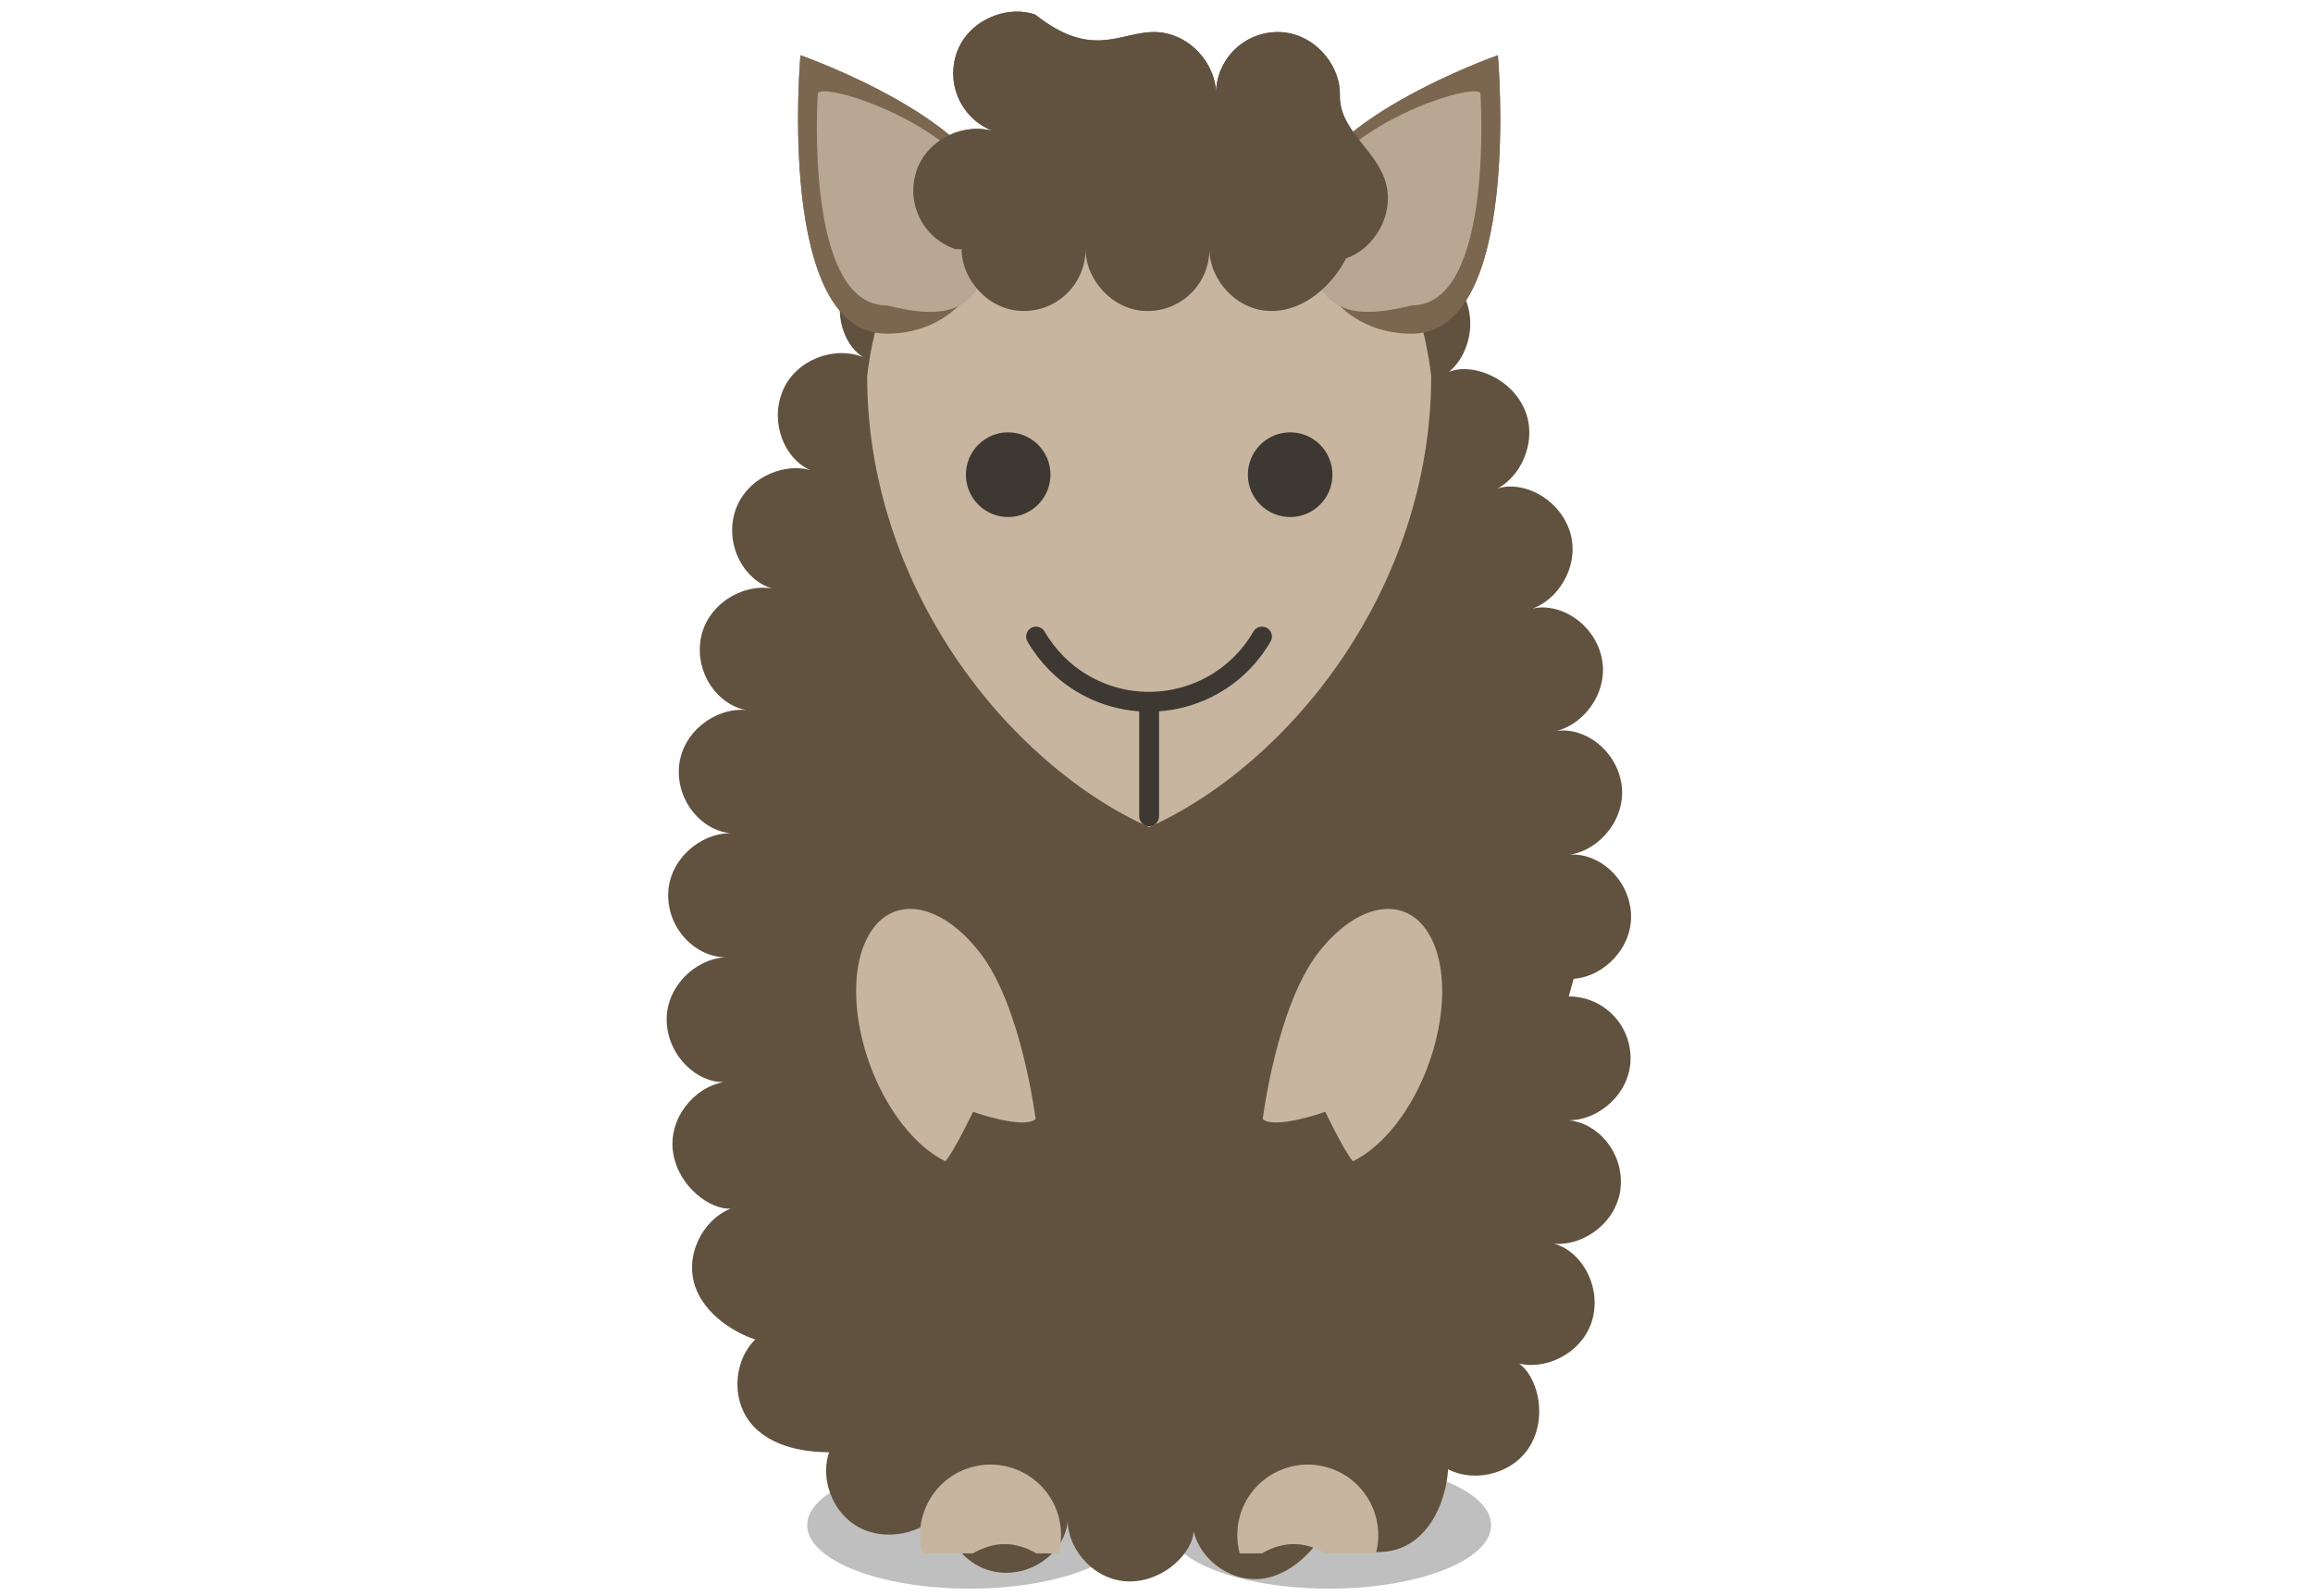 <?xml version="1.0" encoding="UTF-8"?>
<svg xmlns="http://www.w3.org/2000/svg" xmlns:xlink="http://www.w3.org/1999/xlink" width="92.41" height="63.78" viewBox="0 0 92.41 63.78">
<defs>
<clipPath id="clip-0">
<path clip-rule="nonzero" d="M 32 58 L 46 58 L 46 63.469 L 32 63.469 Z M 32 58 "/>
</clipPath>
<clipPath id="clip-1">
<path clip-rule="nonzero" d="M 46 58 L 60 58 L 60 63.469 L 46 63.469 Z M 46 58 "/>
</clipPath>
<clipPath id="clip-2">
<path clip-rule="nonzero" d="M 26 3 L 66 3 L 66 63.469 L 26 63.469 Z M 26 3 "/>
</clipPath>
<clipPath id="clip-3">
<path clip-rule="nonzero" d="M 36 0.094 L 56 0.094 L 56 13 L 36 13 Z M 36 0.094 "/>
</clipPath>
<clipPath id="clip-4">
<path clip-rule="nonzero" d="M 36 0.094 L 56 0.094 L 56 13 L 36 13 Z M 36 0.094 "/>
</clipPath>
</defs>
<g clip-path="url(#clip-0)">
<path fill-rule="nonzero" fill="rgb(75%, 75%, 75%)" fill-opacity="1" d="M 45.207 60.934 C 45.207 59.535 42.309 58.398 38.73 58.398 C 35.152 58.398 32.25 59.535 32.25 60.934 C 32.25 62.332 35.152 63.469 38.73 63.469 C 42.309 63.469 45.207 62.332 45.207 60.934 Z M 45.207 60.934 "/>
</g>
<g clip-path="url(#clip-1)">
<path fill-rule="nonzero" fill="rgb(75%, 75%, 75%)" fill-opacity="1" d="M 59.574 60.934 C 59.574 59.535 56.672 58.398 53.094 58.398 C 49.516 58.398 46.617 59.535 46.617 60.934 C 46.617 62.332 49.516 63.469 53.094 63.469 C 56.672 63.469 59.574 62.332 59.574 60.934 Z M 59.574 60.934 "/>
</g>
<path fill-rule="nonzero" fill="rgb(48.25%, 40.604%, 31.064%)" fill-opacity="1" d="M 52.109 8.285 C 52.109 4.926 59.844 2.207 59.844 2.207 C 59.844 2.207 60.84 13.332 56.395 13.332 C 54.055 13.332 52.109 11.637 52.109 8.285 Z M 52.109 8.285 "/>
<path fill-rule="nonzero" fill="rgb(71.538%, 65.302%, 57.523%)" fill-opacity="1" d="M 52.109 8.285 C 53.234 4.926 59.148 3.191 59.148 3.754 C 59.148 3.754 59.715 12.203 56.395 12.203 C 54.055 12.77 52.109 12.77 52.109 8.285 Z M 52.109 8.285 "/>
<path fill-rule="nonzero" fill="rgb(48.25%, 40.604%, 31.064%)" fill-opacity="1" d="M 39.715 8.285 C 39.715 4.926 31.98 2.207 31.98 2.207 C 31.98 2.207 30.984 13.332 35.43 13.332 C 37.77 13.332 39.715 11.637 39.715 8.285 Z M 39.715 8.285 "/>
<path fill-rule="nonzero" fill="rgb(71.538%, 65.302%, 57.523%)" fill-opacity="1" d="M 39.715 8.285 C 38.59 4.926 32.672 3.191 32.672 3.754 C 32.672 3.754 32.109 12.203 35.43 12.203 C 37.77 12.77 39.715 12.77 39.715 8.285 Z M 39.715 8.285 "/>
<g clip-path="url(#clip-2)">
<path fill-rule="nonzero" fill="rgb(38.249%, 32.187%, 24.625%)" fill-opacity="1" d="M 62.672 39.809 C 64.043 39.809 65.145 40.91 65.145 42.285 C 65.145 43.656 63.91 44.758 62.672 44.758 C 63.855 44.867 64.863 46.055 64.75 47.422 C 64.637 48.789 63.316 49.789 62.082 49.688 C 63.113 49.949 63.949 51.266 63.648 52.605 C 63.348 53.945 61.902 54.75 60.695 54.48 C 61.363 54.945 61.832 56.43 61.195 57.648 C 60.562 58.867 58.953 59.27 57.855 58.699 C 57.832 59.188 57.605 60.727 56.5 61.547 C 55.398 62.367 53.777 62.031 53.039 61.039 C 52.82 61.402 51.996 62.723 50.656 63.031 C 49.32 63.34 47.969 62.383 47.691 61.176 C 47.645 62 46.582 63.137 45.207 63.18 C 43.836 63.223 42.695 62.02 42.656 60.785 C 42.555 61.914 41.375 62.934 40.004 62.828 C 38.633 62.727 37.629 61.41 37.719 60.18 C 37.355 60.934 35.953 61.617 34.656 61.168 C 33.359 60.719 32.723 59.191 33.125 58.02 C 32.652 58.012 31.094 57.996 30.133 57.012 C 29.176 56.031 29.289 54.375 30.176 53.512 C 29.75 53.391 28.32 52.773 27.812 51.5 C 27.305 50.223 28.047 48.742 29.195 48.285 C 28.395 48.34 27.125 47.438 26.898 46.082 C 26.668 44.727 27.707 43.434 28.926 43.23 C 27.863 43.262 26.707 42.219 26.637 40.844 C 26.566 39.473 27.746 38.309 28.98 38.246 C 27.773 38.227 26.684 37.117 26.695 35.742 C 26.707 34.371 27.953 33.281 29.191 33.289 C 28.012 33.176 27.012 31.984 27.129 30.617 C 27.25 29.25 28.578 28.258 29.809 28.367 C 28.66 28.156 27.762 26.883 27.996 25.527 C 28.227 24.176 29.633 23.301 30.855 23.512 C 29.754 23.195 28.98 21.844 29.34 20.52 C 29.703 19.191 31.188 18.457 32.379 18.781 C 31.363 18.352 30.75 16.922 31.258 15.645 C 31.77 14.371 33.328 13.805 34.477 14.266 C 33.605 13.715 33.211 12.211 33.902 11.023 C 34.598 9.836 36.219 9.512 37.289 10.137 C 36.691 9.484 36.625 7.926 37.559 6.918 C 38.488 5.906 40.145 5.938 41.055 6.777 C 40.949 6.152 41.426 4.672 42.648 4.043 C 43.871 3.418 45.414 4.016 45.98 5.117 C 46.418 4.93 47.57 3.883 48.941 3.949 C 50.312 4.016 51.355 5.309 51.293 6.543 C 51.727 6.633 53.242 6.27 54.414 6.988 C 55.586 7.703 55.879 9.336 55.23 10.391 C 55.754 10.188 57.305 10.32 58.191 11.371 C 59.074 12.422 58.836 14.062 57.891 14.859 C 58.668 14.516 60.16 14.953 60.816 16.16 C 61.477 17.367 60.914 18.926 59.828 19.52 C 60.785 19.195 62.203 19.844 62.684 21.129 C 63.164 22.414 62.391 23.879 61.234 24.312 C 62.297 24.066 63.637 24.863 63.973 26.195 C 64.312 27.527 63.383 28.898 62.184 29.203 C 63.309 29.039 64.566 29.957 64.781 31.316 C 64.992 32.672 63.941 33.953 62.719 34.145 C 63.883 34.07 65.059 35.09 65.16 36.461 C 65.258 37.828 64.105 39.016 62.871 39.105 L 62.676 39.809 L 62.672 39.809 "/>
</g>
<path fill-rule="nonzero" fill="rgb(77.878%, 70.827%, 62.125%)" fill-opacity="1" d="M 39.145 38.055 C 37.48 35.914 35.43 35.723 34.578 37.617 C 33.723 39.512 34.387 42.781 36.055 44.918 C 36.586 45.598 37.176 46.105 37.773 46.395 C 38.152 45.941 38.875 44.418 38.875 44.418 C 38.875 44.418 40.871 45.133 41.375 44.711 C 41.375 44.711 40.816 40.191 39.145 38.055 Z M 39.145 38.055 "/>
<path fill-rule="nonzero" fill="rgb(77.878%, 70.827%, 62.125%)" fill-opacity="1" d="M 52.676 38.055 C 54.344 35.914 56.395 35.723 57.246 37.617 C 58.098 39.512 57.438 42.781 55.77 44.918 C 55.238 45.598 54.648 46.105 54.051 46.395 C 53.672 45.941 52.949 44.418 52.949 44.418 C 52.949 44.418 50.953 45.133 50.449 44.711 C 50.449 44.711 51.008 40.191 52.676 38.055 Z M 52.676 38.055 "/>
<g clip-path="url(#clip-3)">
<path fill-rule="nonzero" fill="rgb(38.249%, 32.187%, 24.625%)" fill-opacity="1" d="M 38.168 9.953 C 36.867 9.508 36.18 8.109 36.621 6.812 C 37.066 5.512 38.594 4.867 39.762 5.266 C 38.465 4.824 37.777 3.426 38.219 2.125 C 38.664 0.824 40.188 0.184 41.359 0.582 C 43.633 2.383 44.734 1.281 46.105 1.281 C 47.48 1.281 48.582 2.516 48.582 3.754 C 48.582 2.383 49.684 1.281 51.055 1.281 C 52.43 1.281 53.531 2.516 53.531 3.754 C 53.484 5.191 54.883 5.879 55.328 7.18 C 55.77 8.477 54.953 9.918 53.781 10.32 C 53.27 11.324 52.168 12.426 50.793 12.426 C 49.422 12.426 48.32 11.188 48.32 9.953 C 48.32 11.324 47.219 12.426 45.844 12.426 C 44.469 12.426 43.371 11.188 43.371 9.953 C 43.371 11.324 42.27 12.426 40.895 12.426 C 39.52 12.426 38.418 11.188 38.418 9.953 Z M 38.168 9.953 L 38.168 9.953 "/>
</g>
<path fill-rule="nonzero" fill="rgb(77.878%, 70.827%, 62.125%)" fill-opacity="1" d="M 57.18 15.02 C 57.18 23.473 51.547 30.512 45.91 33.047 C 40.277 30.512 34.645 23.473 34.645 15.02 C 36.336 0.938 55.488 0.938 57.18 15.02 Z M 57.18 15.02 "/>
<path fill-rule="nonzero" fill="rgb(48.25%, 40.604%, 31.064%)" fill-opacity="1" d="M 52.109 8.285 C 52.109 4.926 59.844 2.207 59.844 2.207 C 59.844 2.207 60.84 13.332 56.395 13.332 C 54.055 13.332 52.109 11.637 52.109 8.285 Z M 52.109 8.285 "/>
<path fill-rule="nonzero" fill="rgb(71.538%, 65.302%, 57.523%)" fill-opacity="1" d="M 52.109 8.285 C 53.234 4.926 59.148 3.191 59.148 3.754 C 59.148 3.754 59.715 12.203 56.395 12.203 C 54.055 12.77 52.109 12.77 52.109 8.285 Z M 52.109 8.285 "/>
<path fill-rule="nonzero" fill="rgb(48.25%, 40.604%, 31.064%)" fill-opacity="1" d="M 39.715 8.285 C 39.715 4.926 31.98 2.207 31.98 2.207 C 31.98 2.207 30.984 13.332 35.43 13.332 C 37.77 13.332 39.715 11.637 39.715 8.285 Z M 39.715 8.285 "/>
<path fill-rule="nonzero" fill="rgb(71.538%, 65.302%, 57.523%)" fill-opacity="1" d="M 39.715 8.285 C 38.59 4.926 32.672 3.191 32.672 3.754 C 32.672 3.754 32.109 12.203 35.43 12.203 C 37.77 12.77 39.715 12.77 39.715 8.285 Z M 39.715 8.285 "/>
<path fill-rule="nonzero" fill="rgb(24.126%, 22.214%, 19.829%)" fill-opacity="1" d="M 53.234 18.965 C 53.234 18.031 52.48 17.273 51.547 17.273 C 50.613 17.273 49.855 18.031 49.855 18.965 C 49.855 19.898 50.613 20.656 51.547 20.656 C 52.48 20.656 53.234 19.898 53.234 18.965 Z M 53.234 18.965 "/>
<path fill-rule="nonzero" fill="rgb(24.126%, 22.214%, 19.829%)" fill-opacity="1" d="M 41.969 18.965 C 41.969 18.031 41.211 17.273 40.277 17.273 C 39.344 17.273 38.59 18.031 38.59 18.965 C 38.59 19.898 39.344 20.656 40.277 20.656 C 41.211 20.656 41.969 19.898 41.969 18.965 Z M 41.969 18.965 "/>
<path fill="none" stroke-width="0.797" stroke-linecap="round" stroke-linejoin="miter" stroke="rgb(24.126%, 22.214%, 19.829%)" stroke-opacity="1" stroke-miterlimit="10" d="M 4.535 40.534 C 3.088 38.026 -0.12 37.169 -2.628 38.615 C -3.426 39.075 -4.086 39.74 -4.546 40.534 M -0.002 37.845 L -0.002 33.308 " transform="matrix(0.994, 0, 0, -0.994, 45.912, 65.722)"/>
<path fill-rule="nonzero" fill="rgb(77.878%, 70.827%, 62.125%)" fill-opacity="1" d="M 54.969 62.059 C 55.371 60.559 54.48 59.012 52.977 58.609 C 51.477 58.207 49.93 59.098 49.527 60.602 C 49.402 61.078 49.402 61.582 49.527 62.059 L 50.418 62.059 C 51.273 61.566 52.098 61.566 52.953 62.059 Z M 54.969 62.059 "/>
<path fill-rule="nonzero" fill="rgb(77.878%, 70.827%, 62.125%)" fill-opacity="1" d="M 36.855 62.059 C 36.449 60.559 37.344 59.012 38.844 58.609 C 40.348 58.207 41.895 59.098 42.297 60.602 C 42.422 61.078 42.422 61.582 42.297 62.059 L 41.406 62.059 C 40.551 61.566 39.727 61.566 38.871 62.059 Z M 36.855 62.059 "/>
<g clip-path="url(#clip-4)">
<path fill-rule="nonzero" fill="rgb(38.249%, 32.187%, 24.625%)" fill-opacity="1" d="M 38.168 9.953 C 36.867 9.508 36.18 8.109 36.621 6.812 C 37.066 5.512 38.594 4.867 39.762 5.266 C 38.465 4.824 37.777 3.426 38.219 2.125 C 38.664 0.824 40.188 0.184 41.359 0.582 C 43.633 2.383 44.734 1.281 46.105 1.281 C 47.48 1.281 48.582 2.516 48.582 3.754 C 48.582 2.383 49.684 1.281 51.055 1.281 C 52.43 1.281 53.531 2.516 53.531 3.754 C 53.484 5.191 54.883 5.879 55.328 7.18 C 55.77 8.477 54.953 9.918 53.781 10.32 C 53.27 11.324 52.168 12.426 50.793 12.426 C 49.422 12.426 48.32 11.188 48.32 9.953 C 48.32 11.324 47.219 12.426 45.844 12.426 C 44.469 12.426 43.371 11.188 43.371 9.953 C 43.371 11.324 42.27 12.426 40.895 12.426 C 39.52 12.426 38.418 11.188 38.418 9.953 Z M 38.168 9.953 L 38.168 9.953 "/>
</g>
</svg>
